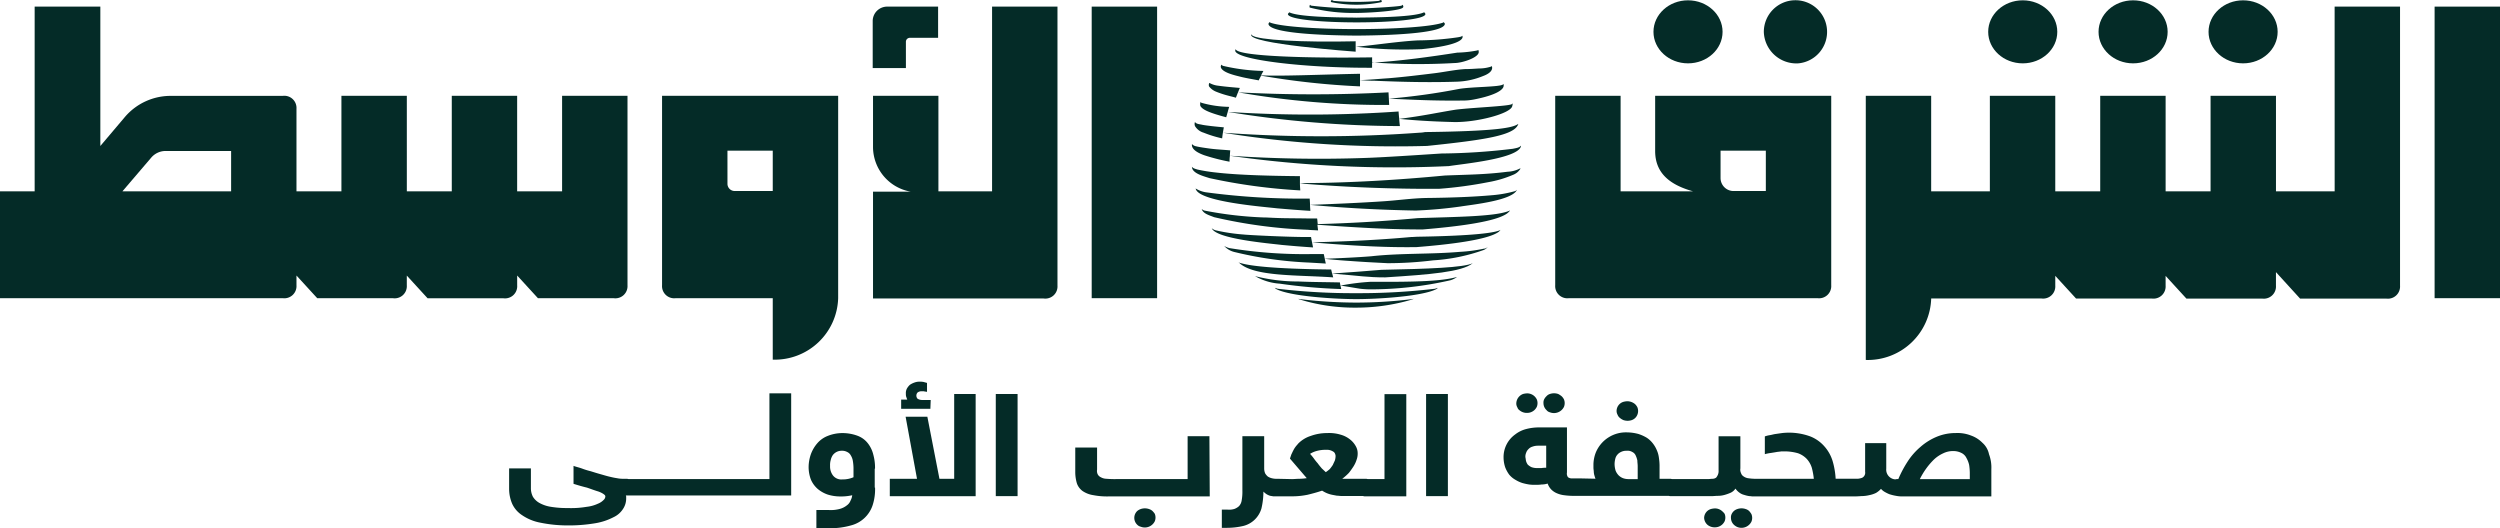<svg id="Group_5916" data-name="Group 5916" xmlns="http://www.w3.org/2000/svg" width="205.522" height="43.429" viewBox="0 0 205.522 43.429">
  <g id="LogoArabicRGB" transform="translate(0 0)">
    <path id="Path_47650" data-name="Path 47650" d="M441.027,143.811a2.257,2.257,0,0,1-.827-.311c.165,1.088,5.57,1.5,6.7,1.632.91.078,1.847.155,2.73.207,0,0-.028-.337-.028-.492s-.028-.518-.028-.518A58.667,58.667,0,0,1,441.027,143.811Z" transform="translate(-341.906 -128.005)" fill="#042b27"/>
    <path id="Path_47651" data-name="Path 47651" d="M491.312,143.9a.383.383,0,0,1-.221.13,9.729,9.729,0,0,1-1.737.311c-1.709.155-3.474.207-5.211.233-1.351,0-2.647.207-3.97.285-1.985.13-3.86.207-5.873.285,2.9.259,5.763.415,8.685.466a36.115,36.115,0,0,0,3.722-.337C487.673,145.118,490.954,144.781,491.312,143.9Z" transform="translate(-366.603 -128.301)" fill="#042b27"/>
    <path id="Path_47652" data-name="Path 47652" d="M440.131,130.333a16.625,16.625,0,0,0,2.04.518,3.5,3.5,0,0,1,.028-.466c0-.155.028-.466.028-.466-.579-.052-1.186-.078-1.737-.155-.358-.052-.744-.1-1.075-.181a.6.6,0,0,1-.331-.181C439,129.892,439.745,130.2,440.131,130.333Z" transform="translate(-341.092 -117.558)" fill="#042b27"/>
    <path id="Path_47653" data-name="Path 47653" d="M468.332,131.584c1.1-.181,5.68-.6,5.928-1.632v-.026h0V129.9c-.138.181-.441.207-.662.259a52.075,52.075,0,0,1-5.873.389c-1.544.1-4.66.311-6.2.363a108,108,0,0,1-11.222-.181A96.293,96.293,0,0,0,468.332,131.584Z" transform="translate(-349.221 -117.929)" fill="#042b27"/>
    <path id="Path_47654" data-name="Path 47654" d="M449.272,105.185c.5.13,1.02.207,1.544.311.055-.13.138-.259.193-.389a64.126,64.126,0,0,0,8.134.881v-1.036c-3.695.078-6.507.207-8.134.13l.193-.363a15.6,15.6,0,0,1-3.309-.415.273.273,0,0,1-.138-.1.267.267,0,0,0-.055.207C447.81,104.848,448.858,105.081,449.272,105.185Z" transform="translate(-347.338 -98.888)" fill="#042b27"/>
    <path id="Path_47655" data-name="Path 47655" d="M497.068,105.9a6.161,6.161,0,0,0,2.178-.466c.276-.1.717-.311.744-.648a.477.477,0,0,0-.028-.181c0,.026-.028.026-.055.052a3.174,3.174,0,0,1-.993.155c-.386.026-.772.052-1.158.052-.827.052-1.654.233-2.482.337-1.268.155-2.537.311-3.8.415-.8.052-1.572.13-2.371.155.414.026.827.052,1.241.052C492.6,105.922,494.835,105.973,497.068,105.9Z" transform="translate(-377.323 -99.184)" fill="#042b27"/>
    <path id="Path_47656" data-name="Path 47656" d="M444.676,110.7a7.779,7.779,0,0,0,1.1.363c.193.052.414.1.579.155.055-.13.11-.285.165-.415s.11-.285.165-.389c-.579-.052-1.186-.1-1.765-.181a1.913,1.913,0,0,1-.744-.233.347.347,0,0,0-.028.285A1.345,1.345,0,0,0,444.676,110.7Z" transform="translate(-344.755 -103.185)" fill="#042b27"/>
    <path id="Path_47657" data-name="Path 47657" d="M465.252,113a117.556,117.556,0,0,1-12.352,0,69.628,69.628,0,0,0,12.407,1.036C465.307,114.062,465.252,113,465.252,113Z" transform="translate(-351.104 -105.408)" fill="#042b27"/>
    <path id="Path_47658" data-name="Path 47658" d="M443.675,117.27c.083-.259.165-.6.248-.855a8.783,8.783,0,0,1-2.288-.337c-.028-.026-.055-.052-.055-.078a.477.477,0,0,0-.028.337C441.718,116.648,442.3,116.907,443.675,117.27Z" transform="translate(-342.872 -107.63)" fill="#042b27"/>
    <path id="Path_47659" data-name="Path 47659" d="M440.633,123.281a9.285,9.285,0,0,0,1.516.466c.028-.285.083-.622.138-.907-.579-.052-1.351-.13-1.765-.207-.193-.052-.5-.052-.607-.233a.473.473,0,0,0,0,.337A1.228,1.228,0,0,0,440.633,123.281Z" transform="translate(-341.677 -112.372)" fill="#042b27"/>
    <path id="Path_47660" data-name="Path 47660" d="M473.352,88.429c2.785,0,5.6-.233,5.652-.674a.213.213,0,0,0-.11-.155c-.937.466-5.211.415-5.542.441-.331-.026-4.6.026-5.542-.441-.028.052-.11.1-.11.155C467.755,88.2,470.568,88.429,473.352,88.429Z" transform="translate(-361.823 -86.589)" fill="#042b27"/>
    <path id="Path_47661" data-name="Path 47661" d="M469.151,91.814c3.557-.026,7.169-.259,7.251-.959,0-.052-.055-.1-.11-.155,0,.026-.028.026-.055.052-2.04.7-12.159.7-14.172,0-.028-.026-.055-.026-.055-.052a.239.239,0,0,0-.11.155C461.983,91.555,465.595,91.788,469.151,91.814Z" transform="translate(-357.622 -88.886)" fill="#042b27"/>
    <path id="Path_47662" data-name="Path 47662" d="M462.2,90.7Z" transform="translate(-357.84 -88.886)" fill="#042b27"/>
    <path id="Path_47663" data-name="Path 47663" d="M465.334,96.025V95.17c-4.356.1-8.079-.1-8.52-.492-.028-.026-.028-.052-.055-.078C456.318,95.377,465.334,96.025,465.334,96.025Z" transform="translate(-353.887 -91.776)" fill="#042b27"/>
    <path id="Path_47664" data-name="Path 47664" d="M493.4,96.114c3.033-.311,3.364-.8,3.364-1.011,0-.052-.028-.078-.028-.1-.055.1-.221.1-.331.13a23.393,23.393,0,0,1-3.309.259c-1.627.078-4.136.466-5.1.518A33.619,33.619,0,0,0,493.4,96.114Z" transform="translate(-376.526 -92.072)" fill="#042b27"/>
    <path id="Path_47665" data-name="Path 47665" d="M463.249,100.829v-.441h0a52.389,52.389,0,0,0,6.783.052c.634,0,2.04-.466,1.985-.933,0-.052-.028-.1-.028-.155,0,.026-.055.026-.083.052a9.956,9.956,0,0,1-1.654.181c-2.178.337-4.577.674-7,.829v-.441c-5.156.078-10.588-.078-11.167-.6-.028-.026-.055-.052-.055-.078a.311.311,0,0,0-.028.155C452.165,100.181,457.707,100.855,463.249,100.829Z" transform="translate(-350.452 -95.258)" fill="#042b27"/>
    <path id="Path_47666" data-name="Path 47666" d="M497.8,111.518c2.151.1,3.833.181,6.011.155a4.791,4.791,0,0,0,1.048-.1c1.82-.363,2.316-.8,2.371-1.062a.52.52,0,0,0,0-.207c0,.026-.028.026-.055.052-.276.207-2.537.181-3.612.363A53.325,53.325,0,0,1,497.8,111.518Z" transform="translate(-383.624 -103.407)" fill="#042b27"/>
    <path id="Path_47667" data-name="Path 47667" d="M500.9,117.7c1.048.1,2.4.207,4.439.259,1.9.052,4.77-.7,4.853-1.322a.677.677,0,0,0,.028-.233c0,.026-.028.052-.055.078-.248.181-3.281.285-4.66.466C504.071,117.177,502.968,117.436,500.9,117.7Z" transform="translate(-385.869 -107.927)" fill="#042b27"/>
    <path id="Path_47668" data-name="Path 47668" d="M449.8,119.126a89.255,89.255,0,0,0,14.144,1.166s-.055-.415-.055-.6c-.028-.181-.055-.6-.055-.6A104.211,104.211,0,0,1,449.8,119.126Z" transform="translate(-348.859 -109.927)" fill="#042b27"/>
    <path id="Path_47669" data-name="Path 47669" d="M464.457,123.726a111.572,111.572,0,0,1-16.157,0,90.362,90.362,0,0,0,16.791,1.088c4.687-.492,7.224-.855,7.5-1.814-.441.311-1.654.6-7.665.674A2.883,2.883,0,0,1,464.457,123.726Z" transform="translate(-347.772 -112.817)" fill="#042b27"/>
    <path id="Path_47670" data-name="Path 47670" d="M482.67,138.71a34.1,34.1,0,0,0,4.026-.544,9.176,9.176,0,0,0,2.04-.6,1.245,1.245,0,0,0,.607-.492v-.052a2.42,2.42,0,0,1-1.048.285c-1.82.233-3.2.233-5.156.311-3.832.363-7.693.6-11.5.622-.165,0-.3.026-.441.026C475,138.581,478.893,138.736,482.67,138.71Z" transform="translate(-364.358 -123.189)" fill="#042b27"/>
    <path id="Path_47671" data-name="Path 47671" d="M441,137.066a13.771,13.771,0,0,1-1.434-.233c-.165-.052-.386-.1-.469-.233,0,.544.965.777,1.434.933a47.019,47.019,0,0,0,7.472,1.011s-.028-.389-.028-.57v-.6C445.772,137.351,442.988,137.3,441,137.066Z" transform="translate(-341.109 -122.892)" fill="#042b27"/>
    <path id="Path_47672" data-name="Path 47672" d="M460.17,151.684c2.785-.233,6.066-.622,6.976-1.347.083-.078.165-.13.193-.233a.3.3,0,0,1-.138.078c-1.186.441-4.274.466-7.444.57-3.088.285-5.57.415-8.216.492-.028-.181-.028-.363-.055-.466h-.827c-1.709-.026-1.847,0-3.336-.078h-.138a31.251,31.251,0,0,1-4.963-.57A.607.607,0,0,1,442,150c.11.389.634.518,1.02.674a40.628,40.628,0,0,0,7.72,1.036c.221.026.441.026.827.052,0,0-.028-.207-.055-.466C455.483,151.581,457.744,151.684,460.17,151.684Z" transform="translate(-343.209 -132.82)" fill="#042b27"/>
    <path id="Path_47673" data-name="Path 47673" d="M452.8,156.826c-1.516,0-4.715-.155-5.184-.207a15.2,15.2,0,0,1-2.261-.337A.768.768,0,0,1,445,156.1h0c.331.881,4.687,1.244,5.735,1.373.827.078,1.737.155,2.592.207l-.083-.415c-.028-.13-.083-.441-.083-.441Z" transform="translate(-345.382 -137.34)" fill="#042b27"/>
    <path id="Path_47674" data-name="Path 47674" d="M483.64,157.17c-.193,0-.414.026-.607.026-3.695.337-6.783.389-8.134.441,4.081.337,6.4.415,8.575.389,2.619-.207,5.68-.57,6.672-1.192a.692.692,0,0,0,.248-.233.46.46,0,0,1-.165.078C489.789,156.833,488.383,157.092,483.64,157.17Z" transform="translate(-367.038 -137.71)" fill="#042b27"/>
    <path id="Path_47675" data-name="Path 47675" d="M491.624,162.155a12.238,12.238,0,0,1-1.958.259c-2.371.207-4.908.1-7.279.363-1.186.1-3.088.181-3.888.207,0,0,.276.026.5.052.579.052,1.13.1,1.654.13,1.02.078,2.068.13,3.06.181a30.352,30.352,0,0,0,3.75-.233,15.02,15.02,0,0,0,4.163-.855.8.8,0,0,0,.331-.259l-.028.026A.461.461,0,0,1,491.624,162.155Z" transform="translate(-369.645 -141.711)" fill="#042b27"/>
    <path id="Path_47676" data-name="Path 47676" d="M456.034,162.374a38.333,38.333,0,0,1-6.921-.492,1.974,1.974,0,0,1-.221-.078,1.22,1.22,0,0,1-.193-.1,1.642,1.642,0,0,0,.8.492,31.356,31.356,0,0,0,6.231.881c.414.026.91.052,1.323.078l-.083-.389s-.055-.285-.083-.389Z" transform="translate(-348.062 -141.489)" fill="#042b27"/>
    <path id="Path_47677" data-name="Path 47677" d="M481.131,168.029l-.331.026.331.026c1.958.155,2.564.285,4.053.285,3.667-.233,6.314-.441,7.2-1.166-.744.363-3.667.466-7.5.544C483.281,167.874,482.647,167.926,481.131,168.029Z" transform="translate(-371.311 -145.563)" fill="#042b27"/>
    <path id="Path_47678" data-name="Path 47678" d="M453.121,166.9a.425.425,0,0,1-.221-.1l.138.13c1.268,1.088,4.715.933,7.665,1.14,0,0-.055-.233-.083-.311-.028-.1-.083-.337-.083-.337C455.464,167.37,453.727,167.085,453.121,166.9Z" transform="translate(-351.104 -145.267)" fill="#042b27"/>
    <path id="Path_47679" data-name="Path 47679" d="M485.881,171.915a19.024,19.024,0,0,0-2.481.311c.662.1,1.1.181,1.6.259a7.74,7.74,0,0,0,.8.052,29.585,29.585,0,0,0,6.645-.751A1.811,1.811,0,0,0,493,171.5a.1.1,0,0,1-.055.026C491.782,171.837,490.017,171.941,485.881,171.915Z" transform="translate(-373.194 -148.749)" fill="#042b27"/>
    <path id="Path_47680" data-name="Path 47680" d="M461.457,171.741a14.169,14.169,0,0,1-3.557-.441,4.667,4.667,0,0,0,2.04.622,45.539,45.539,0,0,0,5.046.441l-.055-.259a2.181,2.181,0,0,1-.055-.285C463.773,171.792,462.56,171.792,461.457,171.741Z" transform="translate(-354.725 -148.601)" fill="#042b27"/>
    <path id="Path_47681" data-name="Path 47681" d="M475.57,178.811a39.478,39.478,0,0,1-4.412-.259,3.59,3.59,0,0,1-.358-.052.215.215,0,0,0,.11.052,15.386,15.386,0,0,0,4.632.674,16.108,16.108,0,0,0,4.632-.674c.028-.026.083-.026.11-.052a2.632,2.632,0,0,1-.358.052A37.7,37.7,0,0,1,475.57,178.811Z" transform="translate(-364.068 -153.935)" fill="#042b27"/>
    <path id="Path_47682" data-name="Path 47682" d="M470.5,175.933c1.654,0,5.294-.207,6.535-.8a.434.434,0,0,0,.165-.13,2.446,2.446,0,0,1-.248.078,53.272,53.272,0,0,1-6.452.363,52.608,52.608,0,0,1-6.452-.363A2.446,2.446,0,0,1,463.8,175a.434.434,0,0,0,.165.13C465.206,175.726,468.873,175.933,470.5,175.933Z" transform="translate(-358.999 -151.342)" fill="#042b27"/>
    <path id="Path_47683" data-name="Path 47683" d="M477.983,85.874c.965,0,3.584-.155,3.833-.441.083-.078-.028-.233-.028-.233a.189.189,0,0,1-.11.078c-.221.078-2.785.233-3.695.233a36.472,36.472,0,0,1-3.695-.233.189.189,0,0,1-.11-.078.264.264,0,0,0-.028.233A14.43,14.43,0,0,0,477.983,85.874Z" transform="translate(-366.481 -84.811)" fill="#042b27"/>
    <path id="Path_47684" data-name="Path 47684" d="M480.552,83.881a10.145,10.145,0,0,0,4.081,0c.083-.052.083-.155-.055-.181,0,0,0,.026-.165.078a21.337,21.337,0,0,1-3.64,0c-.165-.026-.165-.078-.165-.078C480.469,83.726,480.469,83.855,480.552,83.881Z" transform="translate(-371.09 -83.7)" fill="#042b27"/>
    <path id="Path_47685" data-name="Path 47685" d="M126.216,108.706v-.8l1.709,1.866h6.231a1,1,0,0,0,1.13-1.062V93.133h-5.377v7.851h-3.695V93.133H120.84v7.851h-3.695V93.133h-5.377v7.851h-3.695V94.2a1,1,0,0,0-1.13-1.062H97.789a4.946,4.946,0,0,0-3.8,1.71l-2.04,2.41V85.8h-5.4v15.185H83.7v8.784h23.243a1,1,0,0,0,1.13-1.062v-.8l1.709,1.866h6.231a1,1,0,0,0,1.13-1.062v-.8l1.709,1.866h6.231A1,1,0,0,0,126.216,108.706ZM102.7,100.985H93.764l2.371-2.773a1.553,1.553,0,0,1,1.213-.544H102.7v3.317Z" transform="translate(-83.7 -85.256)" fill="#042b27"/>
    <path id="Path_47686" data-name="Path 47686" d="M353.76,100.985h-4.384V93.133H344v4.25a3.741,3.741,0,0,0,3.088,3.628H344v8.784h14.034a1,1,0,0,0,1.13-1.062V85.8h-5.377v15.185Z" transform="translate(-272.23 -85.256)" fill="#042b27"/>
    <rect id="Rectangle_1023" data-name="Rectangle 1023" width="5.377" height="23.969" transform="translate(89.747 0.544)" fill="#042b27"/>
    <path id="Path_47687" data-name="Path 47687" d="M282.23,130.736H290.2v5.053a5.212,5.212,0,0,0,5.377-5.053V114.1H281.1v15.573A1,1,0,0,0,282.23,130.736Zm4.246-12.127H290.2v3.317h-3.116a.594.594,0,0,1-.607-.57Z" transform="translate(-226.673 -106.223)" fill="#042b27"/>
    <path id="Path_47688" data-name="Path 47688" d="M346.63,88.676a.326.326,0,0,1,.331-.311h2.316V85.8h-4.163a1.189,1.189,0,0,0-1.213,1.14v3.913h2.73Z" transform="translate(-272.157 -85.256)" fill="#042b27"/>
    <path id="Path_47689" data-name="Path 47689" d="M678.546,100.985h-4.825V93.133h-5.377v7.851h-3.695V93.133h-5.377v7.851h-3.695V93.133H650.2v7.851h-4.825V93.133H640v21.714a5.212,5.212,0,0,0,5.377-5.053h9.071a1,1,0,0,0,1.13-1.062v-.8l1.709,1.866h6.231a1,1,0,0,0,1.13-1.062v-.8l1.71,1.866h6.231a1,1,0,0,0,1.13-1.062v-1.114l1.985,2.177h7.086a1,1,0,0,0,1.13-1.062V85.8h-5.377Z" transform="translate(-486.616 -85.256)" fill="#042b27"/>
    <rect id="Rectangle_1024" data-name="Rectangle 1024" width="5.377" height="23.969" transform="translate(200.146 0.544)" fill="#042b27"/>
    <path id="Path_47690" data-name="Path 47690" d="M548.53,130.736h20.431a1,1,0,0,0,1.13-1.062V114.1H555.616v4.535h0c0,1.866,1.268,2.8,3.116,3.317h-5.956V114.1H547.4v15.573A1,1,0,0,0,548.53,130.736Zm12.463-12.127h3.722v3.317h-2.592a1.07,1.07,0,0,1-1.13-1.062Z" transform="translate(-419.548 -106.223)" fill="#042b27"/>
    <ellipse id="Ellipse_191" data-name="Ellipse 191" cx="2.84" cy="2.591" rx="2.84" ry="2.591" transform="translate(181.562 0.026)" fill="#042b27"/>
    <ellipse id="Ellipse_192" data-name="Ellipse 192" cx="2.84" cy="2.591" rx="2.84" ry="2.591" transform="translate(172.519 0.026)" fill="#042b27"/>
    <ellipse id="Ellipse_193" data-name="Ellipse 193" cx="2.84" cy="2.591" rx="2.84" ry="2.591" transform="translate(163.447 0.026)" fill="#042b27"/>
    <path id="Path_47691" data-name="Path 47691" d="M612.44,88.982a2.6,2.6,0,1,0-2.84-2.591A2.675,2.675,0,0,0,612.44,88.982Z" transform="translate(-464.598 -83.774)" fill="#042b27"/>
    <ellipse id="Ellipse_194" data-name="Ellipse 194" cx="2.84" cy="2.591" rx="2.84" ry="2.591" transform="translate(135.93 0.026)" fill="#042b27"/>
    <path id="Path_47692" data-name="Path 47692" d="M256.813,215.548h-11.47c-.055,0-.11-.026-.165-.026h-.386a2.559,2.559,0,0,1-.441-.052c-.193-.026-.414-.078-.634-.13s-.469-.13-.744-.207-.524-.155-.772-.233a6.152,6.152,0,0,1-.744-.233c-.221-.078-.469-.13-.662-.207v1.477c.414.13.772.233,1.1.311.3.1.579.207.827.285a1.883,1.883,0,0,1,.524.233c.11.078.165.13.165.207a.406.406,0,0,1-.138.285,1.333,1.333,0,0,1-.469.311,2.961,2.961,0,0,1-.937.259,7.6,7.6,0,0,1-1.544.1,8.02,8.02,0,0,1-1.379-.1,2.831,2.831,0,0,1-.937-.311,1.469,1.469,0,0,1-.551-.518,1.542,1.542,0,0,1-.165-.7v-1.632H235.5v1.684a3.11,3.11,0,0,0,.248,1.218,2.222,2.222,0,0,0,.8.933,3.931,3.931,0,0,0,1.489.622,11.231,11.231,0,0,0,2.288.233,13.081,13.081,0,0,0,2.261-.181,5,5,0,0,0,1.489-.492,1.85,1.85,0,0,0,.8-.7,1.536,1.536,0,0,0,.248-.829v-.13a.222.222,0,0,0-.028-.13h13.593v-8.4H256.9v7.048Z" transform="translate(-193.646 -176.162)" fill="#042b27"/>
    <path id="Path_47693" data-name="Path 47693" d="M330.259,224.028h0a4.034,4.034,0,0,0-.138-1.14,2.445,2.445,0,0,0-.441-.933,1.909,1.909,0,0,0-.827-.622,3.54,3.54,0,0,0-1.268-.233,3.251,3.251,0,0,0-1.213.233,2.169,2.169,0,0,0-.855.6,2.909,2.909,0,0,0-.524.881,3.3,3.3,0,0,0-.193,1.036,2.93,2.93,0,0,0,.193,1.088,2.172,2.172,0,0,0,.551.751,2.583,2.583,0,0,0,.827.466,3.482,3.482,0,0,0,1.02.155,4.155,4.155,0,0,0,.993-.1,1.188,1.188,0,0,1-.138.441.852.852,0,0,1-.3.389,1.587,1.587,0,0,1-.551.285,2.816,2.816,0,0,1-.937.1h-1.02v1.5h1.13a6.319,6.319,0,0,0,1.709-.233,2.531,2.531,0,0,0,1.792-1.684,4.236,4.236,0,0,0,.193-1.425h-.028v-1.555Zm-1.765.7h0a2.191,2.191,0,0,1-.91.181.873.873,0,0,1-.772-.311,1.217,1.217,0,0,1-.248-.8h0a1.5,1.5,0,0,1,.055-.492,1.18,1.18,0,0,1,.165-.389.9.9,0,0,1,.744-.363.85.85,0,0,1,.441.1.629.629,0,0,1,.3.285,1.227,1.227,0,0,1,.165.44,3.992,3.992,0,0,1,.055.57v.777Z" transform="translate(-258.324 -185.497)" fill="#042b27"/>
    <path id="Path_47694" data-name="Path 47694" d="M354.294,215.67h-1.213l-.993-5.1H350.3l.937,5.1H349V217.1h7.058v-8.4h-1.765Z" transform="translate(-275.851 -176.31)" fill="#042b27"/>
    <path id="Path_47695" data-name="Path 47695" d="M352.3,207.028h2.426l.028-.726h-.662a.753.753,0,0,1-.414-.1.376.376,0,0,1,0-.518.553.553,0,0,1,.331-.1h.165c.083.026.165.026.276.052V204.9c-.083-.026-.193-.052-.276-.078a1.672,1.672,0,0,0-.358-.026,1.168,1.168,0,0,0-.414.078,1.517,1.517,0,0,0-.358.181,1.227,1.227,0,0,0-.248.311.794.794,0,0,0-.083.441.676.676,0,0,0,.028.233l.083.233h-.5v.751Z" transform="translate(-278.241 -173.42)" fill="#042b27"/>
    <rect id="Rectangle_1025" data-name="Rectangle 1025" width="1.792" height="8.396" transform="translate(81.862 32.39)" fill="#042b27"/>
    <path id="Path_47696" data-name="Path 47696" d="M423.389,245.189a.746.746,0,0,0-.276-.155,1.048,1.048,0,0,0-.689,0,.931.931,0,0,0-.276.155.779.779,0,0,0,0,1.14.58.58,0,0,0,.276.155.914.914,0,0,0,1.158-.441.81.81,0,0,0,0-.622A1.442,1.442,0,0,0,423.389,245.189Z" transform="translate(-328.651 -203.185)" fill="#042b27"/>
    <path id="Path_47697" data-name="Path 47697" d="M413.537,222.1h0v3.524h-5.9a7.682,7.682,0,0,1-.772-.026.974.974,0,0,1-.469-.13.526.526,0,0,1-.248-.233.642.642,0,0,1-.055-.389v-1.814H404.3v2.047a3.289,3.289,0,0,0,.138.907,1.317,1.317,0,0,0,.469.622,2.139,2.139,0,0,0,.882.337,5.941,5.941,0,0,0,1.351.1h8.216l-.028-4.949Z" transform="translate(-315.904 -186.238)" fill="#042b27"/>
    <path id="Path_47698" data-name="Path 47698" d="M461.372,215.77h-1.351c-.055,0-.11-.026-.165-.026H457.9a4.835,4.835,0,0,0,.551-.492,6.611,6.611,0,0,0,.386-.544,2.384,2.384,0,0,0,.248-.544,1.426,1.426,0,0,0,.083-.492,1.173,1.173,0,0,0-.165-.622,1.8,1.8,0,0,0-.469-.544,2.144,2.144,0,0,0-.772-.389,3.218,3.218,0,0,0-1.1-.13,3.884,3.884,0,0,0-1.351.233,2.508,2.508,0,0,0-1.048.648c-.055.078-.138.155-.193.233a1.908,1.908,0,0,0-.193.311c-.055.1-.11.233-.165.337-.028.1-.083.233-.11.337l1.379,1.607a4.79,4.79,0,0,1-.607.052c-.221,0-.414.026-.607.026l-1.158-.026h-.165a1.479,1.479,0,0,1-.358-.052,1.052,1.052,0,0,1-.3-.13,1.028,1.028,0,0,1-.221-.259,1.017,1.017,0,0,1-.083-.415v-2.643h-1.792V216.7a3.936,3.936,0,0,1-.055.8.892.892,0,0,1-.221.492,1.167,1.167,0,0,1-.386.233,1.47,1.47,0,0,1-.579.052H448v1.5h.414a6.006,6.006,0,0,0,1.351-.155,2.054,2.054,0,0,0,.937-.518,2.1,2.1,0,0,0,.551-.907,6.064,6.064,0,0,0,.165-1.4,1.751,1.751,0,0,0,.248.207,1.322,1.322,0,0,0,.276.13c.083.026.165.026.276.052h1.627a6.2,6.2,0,0,0,1.213-.13c.414-.1.8-.207,1.186-.337a2.808,2.808,0,0,0,.386.207,2.539,2.539,0,0,0,.414.13l.414.078c.138,0,.248.026.386.026h1.765a.37.37,0,0,0,.165.026h3.391v-8.4h-1.792Zm-4.081-1.529c-.055.13-.11.233-.165.363a3.8,3.8,0,0,1-.248.337,2.885,2.885,0,0,1-.331.259l-.331-.311c-.11-.13-.221-.259-.331-.415a4.348,4.348,0,0,1-.331-.415,4.483,4.483,0,0,0-.3-.363,1.883,1.883,0,0,1,.524-.233,2.7,2.7,0,0,1,.8-.1h0a.927.927,0,0,1,.386.052,1.141,1.141,0,0,1,.248.13.412.412,0,0,1,.11.181.417.417,0,0,1,.028.181A1.241,1.241,0,0,1,457.292,214.242Z" transform="translate(-347.555 -176.384)" fill="#042b27"/>
    <rect id="Rectangle_1026" data-name="Rectangle 1026" width="1.792" height="8.396" transform="translate(117.237 32.39)" fill="#042b27"/>
    <path id="Path_47699" data-name="Path 47699" d="M535.8,209.329h0a.587.587,0,0,0,.083.311.477.477,0,0,0,.193.259.914.914,0,0,0,.607.207.885.885,0,0,0,.607-.233.934.934,0,0,0,.193-.259.81.81,0,0,0,0-.622.934.934,0,0,0-.193-.259.885.885,0,0,0-.607-.233,1.465,1.465,0,0,0-.331.052A.85.85,0,0,0,535.8,209.329Z" transform="translate(-411.147 -176.162)" fill="#042b27"/>
    <path id="Path_47700" data-name="Path 47700" d="M544.424,210.036a.914.914,0,0,0,1.158-.441.81.81,0,0,0,0-.622.932.932,0,0,0-.193-.259,1.676,1.676,0,0,0-.276-.181,1.048,1.048,0,0,0-.689,0,.631.631,0,0,0-.276.181.932.932,0,0,0-.193.259.622.622,0,0,0-.055.311h0a.779.779,0,0,0,.248.57A.506.506,0,0,0,544.424,210.036Z" transform="translate(-417.013 -176.143)" fill="#042b27"/>
    <path id="Path_47701" data-name="Path 47701" d="M566.582,211a1.464,1.464,0,0,0-.331.052.791.791,0,0,0-.551.751h0a.656.656,0,0,0,.083.311.594.594,0,0,0,.193.259,1.15,1.15,0,0,0,.3.181,1.082,1.082,0,0,0,.662,0,.766.766,0,0,0,.469-.441.81.81,0,0,0,0-.622.933.933,0,0,0-.193-.259A1.007,1.007,0,0,0,566.582,211Z" transform="translate(-432.803 -178.014)" fill="#042b27"/>
    <path id="Path_47702" data-name="Path 47702" d="M601.289,245.189a.745.745,0,0,0-.276-.155,1.048,1.048,0,0,0-.689,0,.772.772,0,0,0-.469.415.622.622,0,0,0-.055.311h0a.779.779,0,0,0,.248.57.992.992,0,0,0,.276.181.914.914,0,0,0,1.158-.44.81.81,0,0,0,0-.622A1.567,1.567,0,0,0,601.289,245.189Z" transform="translate(-457.5 -203.185)" fill="#042b27"/>
    <path id="Path_47703" data-name="Path 47703" d="M593.289,245.233a.885.885,0,0,0-.607-.233,1.465,1.465,0,0,0-.331.052.784.784,0,0,0-.551.726h0a.811.811,0,0,0,.276.57.915.915,0,0,0,.607.207.885.885,0,0,0,.607-.233.931.931,0,0,0,.193-.259.81.81,0,0,0,0-.622A1.155,1.155,0,0,0,593.289,245.233Z" transform="translate(-451.706 -203.204)" fill="#042b27"/>
    <path id="Path_47704" data-name="Path 47704" d="M571.373,220.57a2.472,2.472,0,0,0-.937-.6,3.035,3.035,0,0,0-1.268-.207,4.037,4.037,0,0,0-1.572.311,4.861,4.861,0,0,0-1.323.829,5.449,5.449,0,0,0-1.048,1.192,9.268,9.268,0,0,0-.772,1.451h0a.81.81,0,0,0-.248.026.8.8,0,0,1-.744-.881v-2.1h-1.737v2.358a.461.461,0,0,1-.248.492,1.533,1.533,0,0,1-.331.078H559.3a6.409,6.409,0,0,0-.248-1.451,3.213,3.213,0,0,0-.662-1.192,3.011,3.011,0,0,0-1.158-.829,5.063,5.063,0,0,0-2.316-.285c-.193.026-.358.052-.551.078s-.331.078-.5.1a2.133,2.133,0,0,0-.386.1V221.5a3.383,3.383,0,0,1,.5-.1c.165-.026.331-.052.469-.078s.276-.026.386-.052h.276a4.048,4.048,0,0,1,1.1.155,1.872,1.872,0,0,1,.717.466,1.936,1.936,0,0,1,.414.726,5.72,5.72,0,0,1,.165.907h-4.853a4.372,4.372,0,0,1-.579-.052.88.88,0,0,1-.358-.155.477.477,0,0,1-.193-.259.642.642,0,0,1-.055-.389v-2.643h-1.792v2.8a.778.778,0,0,1-.055.363,1.033,1.033,0,0,1-.138.233.507.507,0,0,1-.276.1c-.138,0-.276.026-.386.026h-2.95c-.055,0-.11-.026-.165-.026h-.882v-1.114a4.733,4.733,0,0,0-.055-.622,2.137,2.137,0,0,0-.165-.6,2.4,2.4,0,0,0-.331-.57,2.062,2.062,0,0,0-.5-.466,3.265,3.265,0,0,0-.689-.311,3.672,3.672,0,0,0-.91-.13,2.678,2.678,0,0,0-2.592,1.658,2.837,2.837,0,0,0-.193.959v.285c0,.13.028.233.028.337a1.229,1.229,0,0,0,.055.311c.028.1.055.181.083.259l-1.213-.026h-.689a.531.531,0,0,1-.358-.1.508.508,0,0,1-.083-.389V219.3h-2.344a4.156,4.156,0,0,0-.993.13,2.449,2.449,0,0,0-.91.441,2.289,2.289,0,0,0-.965,1.918,2.6,2.6,0,0,0,.138.8,2.56,2.56,0,0,0,.331.6,1.87,1.87,0,0,0,.5.415,2.649,2.649,0,0,0,.552.259,4.645,4.645,0,0,0,.579.13,3.364,3.364,0,0,0,.524.026,3.183,3.183,0,0,0,.5-.026,1.652,1.652,0,0,0,.5-.078,1.341,1.341,0,0,0,.3.492,1.445,1.445,0,0,0,.469.311,2.1,2.1,0,0,0,.579.155,5.72,5.72,0,0,0,.634.052h7.941c.055,0,.11.026.165.026h3.364c.193,0,.358-.026.551-.026a2.024,2.024,0,0,0,.551-.078,3.825,3.825,0,0,0,.5-.181.952.952,0,0,0,.386-.337,1.3,1.3,0,0,0,.331.337,1.045,1.045,0,0,0,.386.181,2.415,2.415,0,0,0,.414.1c.11,0,.193.026.3.026h8.079a8.245,8.245,0,0,0,.827-.026,2.884,2.884,0,0,0,.662-.078,2.29,2.29,0,0,0,.551-.181,1.735,1.735,0,0,0,.414-.337,1.162,1.162,0,0,0,.276.233,3.083,3.083,0,0,0,.414.207,3.864,3.864,0,0,0,.524.13,2.738,2.738,0,0,0,.634.052h7.224v-2.228a3.113,3.113,0,0,0-.193-1.244A1.7,1.7,0,0,0,571.373,220.57Zm-36.257,2.073h-.358a1.362,1.362,0,0,1-.469-.078,1.225,1.225,0,0,1-.3-.207.931.931,0,0,1-.138-.285c-.028-.1-.028-.207-.055-.311h0a.778.778,0,0,1,.055-.363.749.749,0,0,1,.193-.311.707.707,0,0,1,.331-.207,1.32,1.32,0,0,1,.441-.078h.689v1.814h0A1.935,1.935,0,0,0,535.116,222.643Zm7.941.907h-.8a1.32,1.32,0,0,1-.441-.078,1.054,1.054,0,0,1-.358-.233,1.184,1.184,0,0,1-.248-.389,1.906,1.906,0,0,1-.083-.57h0a1.886,1.886,0,0,1,.055-.389.783.783,0,0,1,.165-.337.854.854,0,0,1,.3-.233.953.953,0,0,1,.469-.1.737.737,0,0,1,.469.1.566.566,0,0,1,.276.285,1.851,1.851,0,0,1,.138.415c0,.155.028.311.028.466v1.062Zm27.3,0h-4.136a6.2,6.2,0,0,1,.551-.907,5.649,5.649,0,0,1,.634-.726,2.806,2.806,0,0,1,.744-.492,1.83,1.83,0,0,1,.827-.181,1.457,1.457,0,0,1,.662.155.884.884,0,0,1,.414.415,2.061,2.061,0,0,1,.221.57,4.733,4.733,0,0,1,.055.622v.544Z" transform="translate(-408.394 -184.163)" fill="#042b27"/>
  </g>
</svg>

